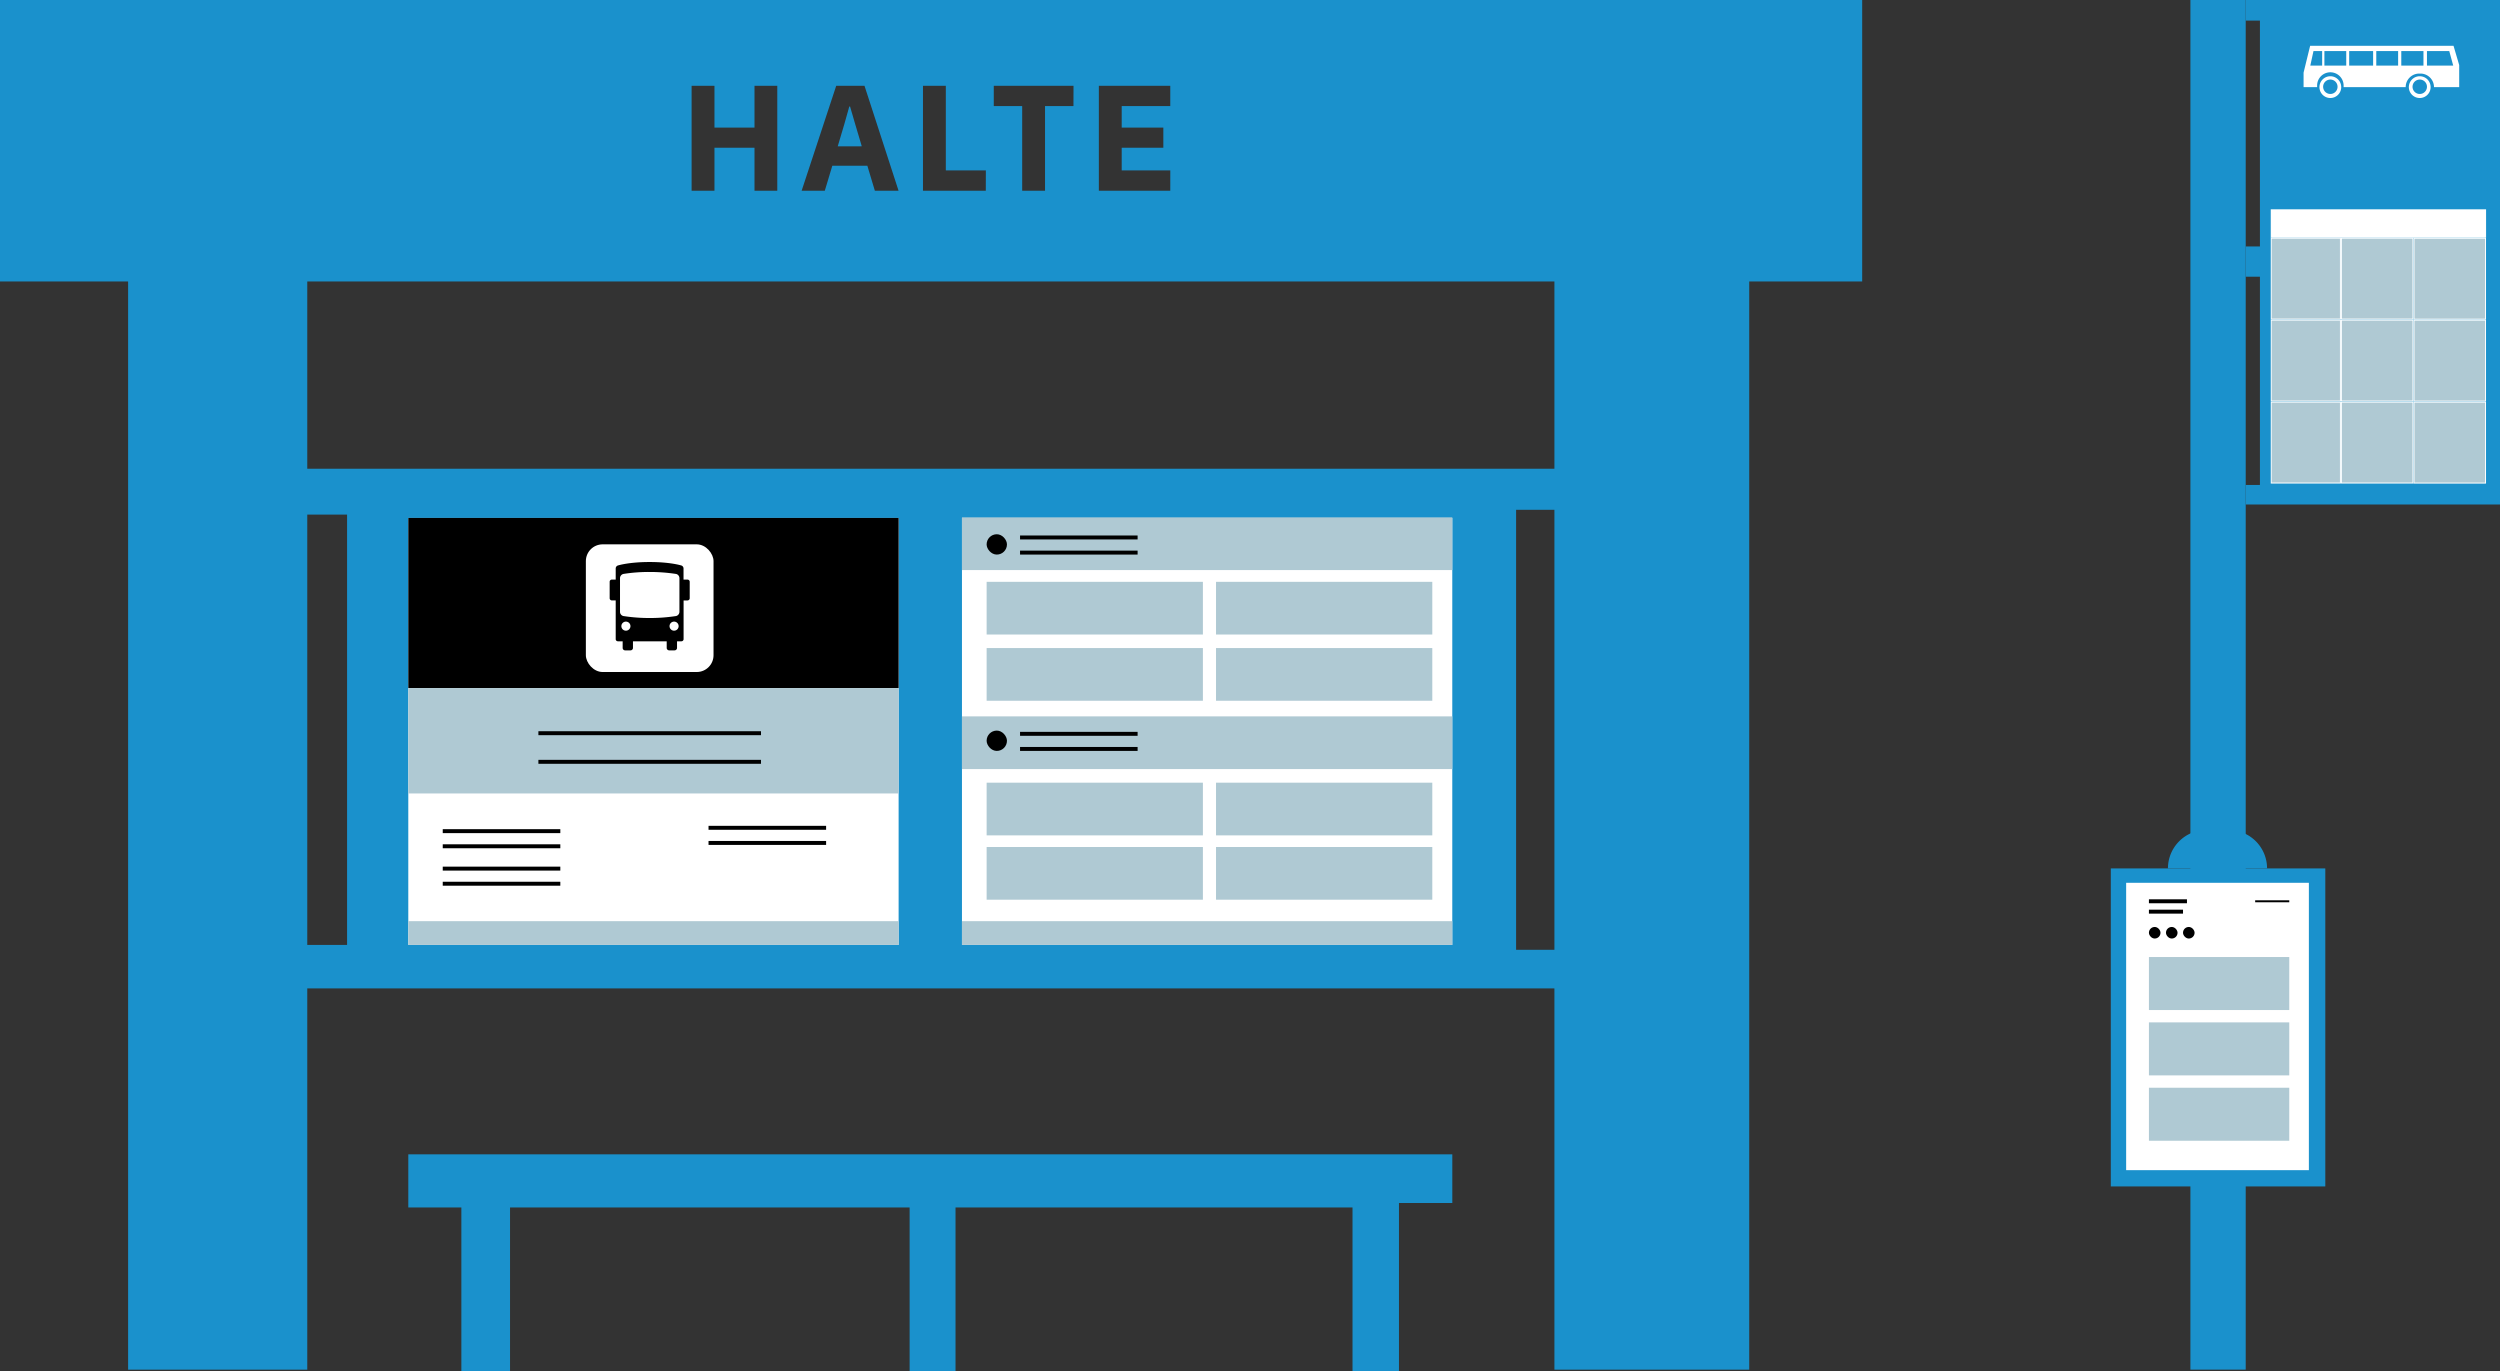 <svg xmlns="http://www.w3.org/2000/svg" viewBox="0 0 1265.75 694.2"><rect x="0" y="0" width="1265.75" height="694.2" fill="#333333" stroke="none"/><defs><style>.cls-1{fill:#1a91cc;}.cls-2{fill:#fff;}.cls-3{fill:#afc9d3;}.cls-4,.cls-5{fill:none;stroke:#000;stroke-miterlimit:10;}.cls-4{stroke-width:2px;}</style></defs><g id="Layer_2" data-name="Layer 2"><g id="Layer_1-2" data-name="Layer 1"><path class="cls-1" d="M64.86,693.45V142.51H0V0H942.82V142.51H885.63V693.45H787V142.51H155.57V693.45Zm90.71-432.9h20.15V478.43H155.57v22H787V480.87h-19.4V258.11H787v-20.8H155.57ZM258.23,694.2V611.33H460.54V694.2h23.24V611.33h201V694.2H708.3V609.09h27V584.45H206.72v26.88h26.87V694.2ZM393.54,96.56V43.43H382V64.59H361.73V43.43H350.16V96.56h11.57V74.79H382V96.56Zm44.15-53.13H423.38L405.87,96.56H417.6l3.8-12.64h17.74l3.8,12.64h12ZM424.14,74.1l3.27-11L430,53.93h.38l2.67,9.14,3.27,11Zm75,12.18H478.87V43.43H467.3V96.56h31.81Zm44.38-42.85H503.15V53.7h14.38V96.56H529.1V53.7h14.39Zm49,42.85H567.92V74.79H589V64.59H567.92V53.7h24.59V43.43H556.35V96.56h36.16Z"/><rect class="cls-2" x="206.72" y="262.23" width="248.25" height="216.2"/><rect class="cls-2" x="487.04" y="262.23" width="248.25" height="216.2"/><rect x="206.72" y="262.23" width="248.25" height="86.14"/><rect class="cls-3" x="206.72" y="348.37" width="248.25" height="53.36"/><rect class="cls-3" x="487.04" y="261.95" width="248.25" height="26.68"/><rect class="cls-3" x="487.04" y="362.7" width="248.25" height="26.68"/><rect class="cls-3" x="499.53" y="396.27" width="109.5" height="26.68"/><rect class="cls-3" x="615.67" y="396.27" width="109.5" height="26.68"/><rect class="cls-3" x="499.53" y="428.84" width="109.5" height="26.68"/><rect class="cls-3" x="615.67" y="428.84" width="109.5" height="26.68"/><rect class="cls-3" x="499.53" y="294.58" width="109.5" height="26.68"/><rect class="cls-3" x="615.67" y="294.58" width="109.5" height="26.68"/><rect class="cls-3" x="499.53" y="328.11" width="109.5" height="26.68"/><rect class="cls-3" x="615.67" y="328.11" width="109.5" height="26.68"/><rect class="cls-3" x="206.72" y="466.39" width="248.25" height="12.03"/><rect class="cls-3" x="487.04" y="466.39" width="248.25" height="12.03"/><rect class="cls-2" x="296.62" y="275.6" width="64.64" height="64.64" rx="8.5"/><path d="M348.07,293.45h-2v-5.7a1.61,1.61,0,0,0-1.05-1.43s-5.43-1.77-16.12-1.77-16.12,1.77-16.12,1.77a1.61,1.61,0,0,0-1.05,1.43v5.7h-1.95a1.1,1.1,0,0,0-1.11,1.09v8.35a1.11,1.11,0,0,0,1.11,1.1h1.95V323.6a1.1,1.1,0,0,0,1.11,1.09h2.41v3.45a1.26,1.26,0,0,0,1.35,1.14h2.52a1.26,1.26,0,0,0,1.35-1.14v-3.45h17.08v3.45a1.27,1.27,0,0,0,1.36,1.14h2.51a1.27,1.27,0,0,0,1.36-1.14v-3.45H345a1.1,1.1,0,0,0,1.1-1.09V304.53h0V304h2a1.11,1.11,0,0,0,1.1-1.1v-8.35a1.1,1.1,0,0,0-1.1-1.09m-31.23,25.86a2.3,2.3,0,1,1,2.33-2.3,2.31,2.31,0,0,1-2.33,2.3m24.38,0a2.3,2.3,0,1,1,2.34-2.3,2.31,2.31,0,0,1-2.34,2.3M344,301.6v8.23a2.24,2.24,0,0,1-1.7,2.07,86.93,86.93,0,0,1-13.35,1,86.06,86.06,0,0,1-13.35-1,2.2,2.2,0,0,1-1.69-2.06V292.66a2.23,2.23,0,0,1,1.69-2.07,82.13,82.13,0,0,1,13.17-1,89,89,0,0,1,13.53,1,2.21,2.21,0,0,1,1.7,2.06Z"/><line class="cls-4" x1="516.45" y1="272.12" x2="575.97" y2="272.12"/><line class="cls-4" x1="516.45" y1="279.78" x2="575.97" y2="279.78"/><rect x="499.53" y="270.49" width="10.29" height="10.29" rx="5.14"/><line class="cls-4" x1="516.45" y1="371.54" x2="575.97" y2="371.54"/><line class="cls-4" x1="516.45" y1="379.19" x2="575.97" y2="379.19"/><line class="cls-4" x1="224.16" y1="420.81" x2="283.69" y2="420.81"/><line class="cls-4" x1="224.16" y1="428.47" x2="283.69" y2="428.47"/><line class="cls-4" x1="224.16" y1="439.78" x2="283.69" y2="439.78"/><line class="cls-4" x1="224.16" y1="447.43" x2="283.69" y2="447.43"/><line class="cls-4" x1="358.73" y1="419.12" x2="418.26" y2="419.12"/><line class="cls-4" x1="358.73" y1="426.78" x2="418.26" y2="426.78"/><line class="cls-4" x1="272.59" y1="371.22" x2="385.29" y2="371.22"/><line class="cls-4" x1="272.59" y1="385.71" x2="385.29" y2="385.71"/><rect x="499.53" y="369.9" width="10.29" height="10.29" rx="5.14"/><rect class="cls-1" x="1109" width="28" height="693.45"/><polygon class="cls-1" points="1137 0 1265.75 0 1265.75 255.43 1137 255.43 1137 245.53 1144.2 245.53 1144.2 140.1 1137 140.1 1137 124.78 1144.2 124.78 1144.2 10.43 1137 10.43 1137 0"/><rect class="cls-1" x="1068.7" y="439.68" width="108.6" height="161.01"/><path class="cls-2" d="M1185.36,44.11a5.51,5.51,0,1,1-5.51-5.51A5.51,5.51,0,0,1,1185.36,44.11Zm-5.51-3.83a3.65,3.65,0,1,0,3.65,3.65A3.65,3.65,0,0,0,1179.85,40.28Z"/><path class="cls-2" d="M1230.62,44.11a5.51,5.51,0,1,1-5.5-5.51A5.5,5.5,0,0,1,1230.62,44.11Zm-5.5-3.83a3.65,3.65,0,1,0,3.65,3.65A3.64,3.64,0,0,0,1225.12,40.28Z"/><path class="cls-2" d="M1169.62,23.2h72.6l2.87,9.74V44.11h-12.76a6.87,6.87,0,0,0-6.86-6.86h-.64A6.86,6.86,0,0,0,1218,44.1h-31.43v-.8a6.7,6.7,0,0,0-6.7-6.7h0a6.7,6.7,0,0,0-6.71,6.7v.8h-6.86V36.77Zm59.15,2.66V33.2h13.29l-2-7.34Zm-13,0V33.2H1227V25.86Zm-12.66,0V33.2h11.06V25.86Zm-13.72,0V33.2h12.12V25.86Zm-12.55,0V33.2h11.06V25.86Zm-5.53,0-1.6,7.34h6V25.86Z"/><rect class="cls-2" x="1149.68" y="105.97" width="109.02" height="14.42"/><rect class="cls-3" x="1149.93" y="120.63" width="35.03" height="40.95"/><path class="cls-2" d="M1184.71,120.88v40.44h-34.53V120.88h34.53m.5-.5h-35.53v41.44h35.53V120.38Z"/><rect class="cls-3" x="1185.46" y="120.63" width="36.23" height="40.95"/><path class="cls-2" d="M1221.44,120.88v40.44h-35.73V120.88h35.73m.5-.5h-36.73v41.44h36.73V120.38Z"/><rect class="cls-3" x="1222.19" y="120.65" width="36.23" height="40.95"/><path class="cls-2" d="M1258.17,120.9v40.45h-35.73V120.9h35.73m.5-.5h-36.73v41.45h36.73V120.4Z"/><rect class="cls-3" x="1149.93" y="162.1" width="35.03" height="40.95"/><path class="cls-2" d="M1184.71,162.35v40.44h-34.53V162.35h34.53m.5-.5h-35.53v41.44h35.53V161.85Z"/><rect class="cls-3" x="1185.46" y="162.1" width="36.23" height="40.95"/><path class="cls-2" d="M1221.44,162.35v40.44h-35.73V162.35h35.73m.5-.5h-36.73v41.44h36.73V161.85Z"/><rect class="cls-3" x="1222.19" y="162.12" width="36.23" height="40.95"/><path class="cls-2" d="M1258.17,162.37v40.45h-35.73V162.37h35.73m.5-.5h-36.73v41.45h36.73V161.87Z"/><rect class="cls-3" x="1149.93" y="203.61" width="35.03" height="40.95"/><path class="cls-2" d="M1184.71,203.86v40.45h-34.53V203.86h34.53m.5-.5h-35.53v41.45h35.53V203.36Z"/><rect class="cls-3" x="1185.46" y="203.61" width="36.23" height="40.95"/><path class="cls-2" d="M1221.44,203.86v40.45h-35.73V203.86h35.73m.5-.5h-36.73v41.45h36.73V203.36Z"/><rect class="cls-3" x="1222.19" y="203.63" width="36.23" height="40.95"/><path class="cls-2" d="M1258.17,203.88v40.45h-35.73V203.88h35.73m.5-.5h-36.73v41.45h36.73V203.38Z"/><rect class="cls-2" x="1076.47" y="446.96" width="92.51" height="145.49"/><line class="cls-4" x1="1088" y1="456.32" x2="1107.26" y2="456.32"/><line class="cls-4" x1="1088" y1="461.57" x2="1105.26" y2="461.57"/><line class="cls-5" x1="1141.79" y1="456.32" x2="1159.06" y2="456.32"/><rect x="1088" y="469.32" width="5.86" height="5.86" rx="2.93"/><rect x="1096.63" y="469.32" width="5.86" height="5.86" rx="2.93"/><rect x="1105.26" y="469.32" width="5.86" height="5.86" rx="2.93"/><rect class="cls-3" x="1088" y="484.54" width="71.06" height="26.84"/><rect class="cls-3" x="1088" y="517.63" width="71.06" height="26.84"/><rect class="cls-3" x="1088" y="550.72" width="71.06" height="26.84"/><path class="cls-1" d="M1097.63,439.68h50.19a19.47,19.47,0,0,0-19.47-19.46h-11.26a19.46,19.46,0,0,0-19.46,19.46Z"/></g></g></svg>